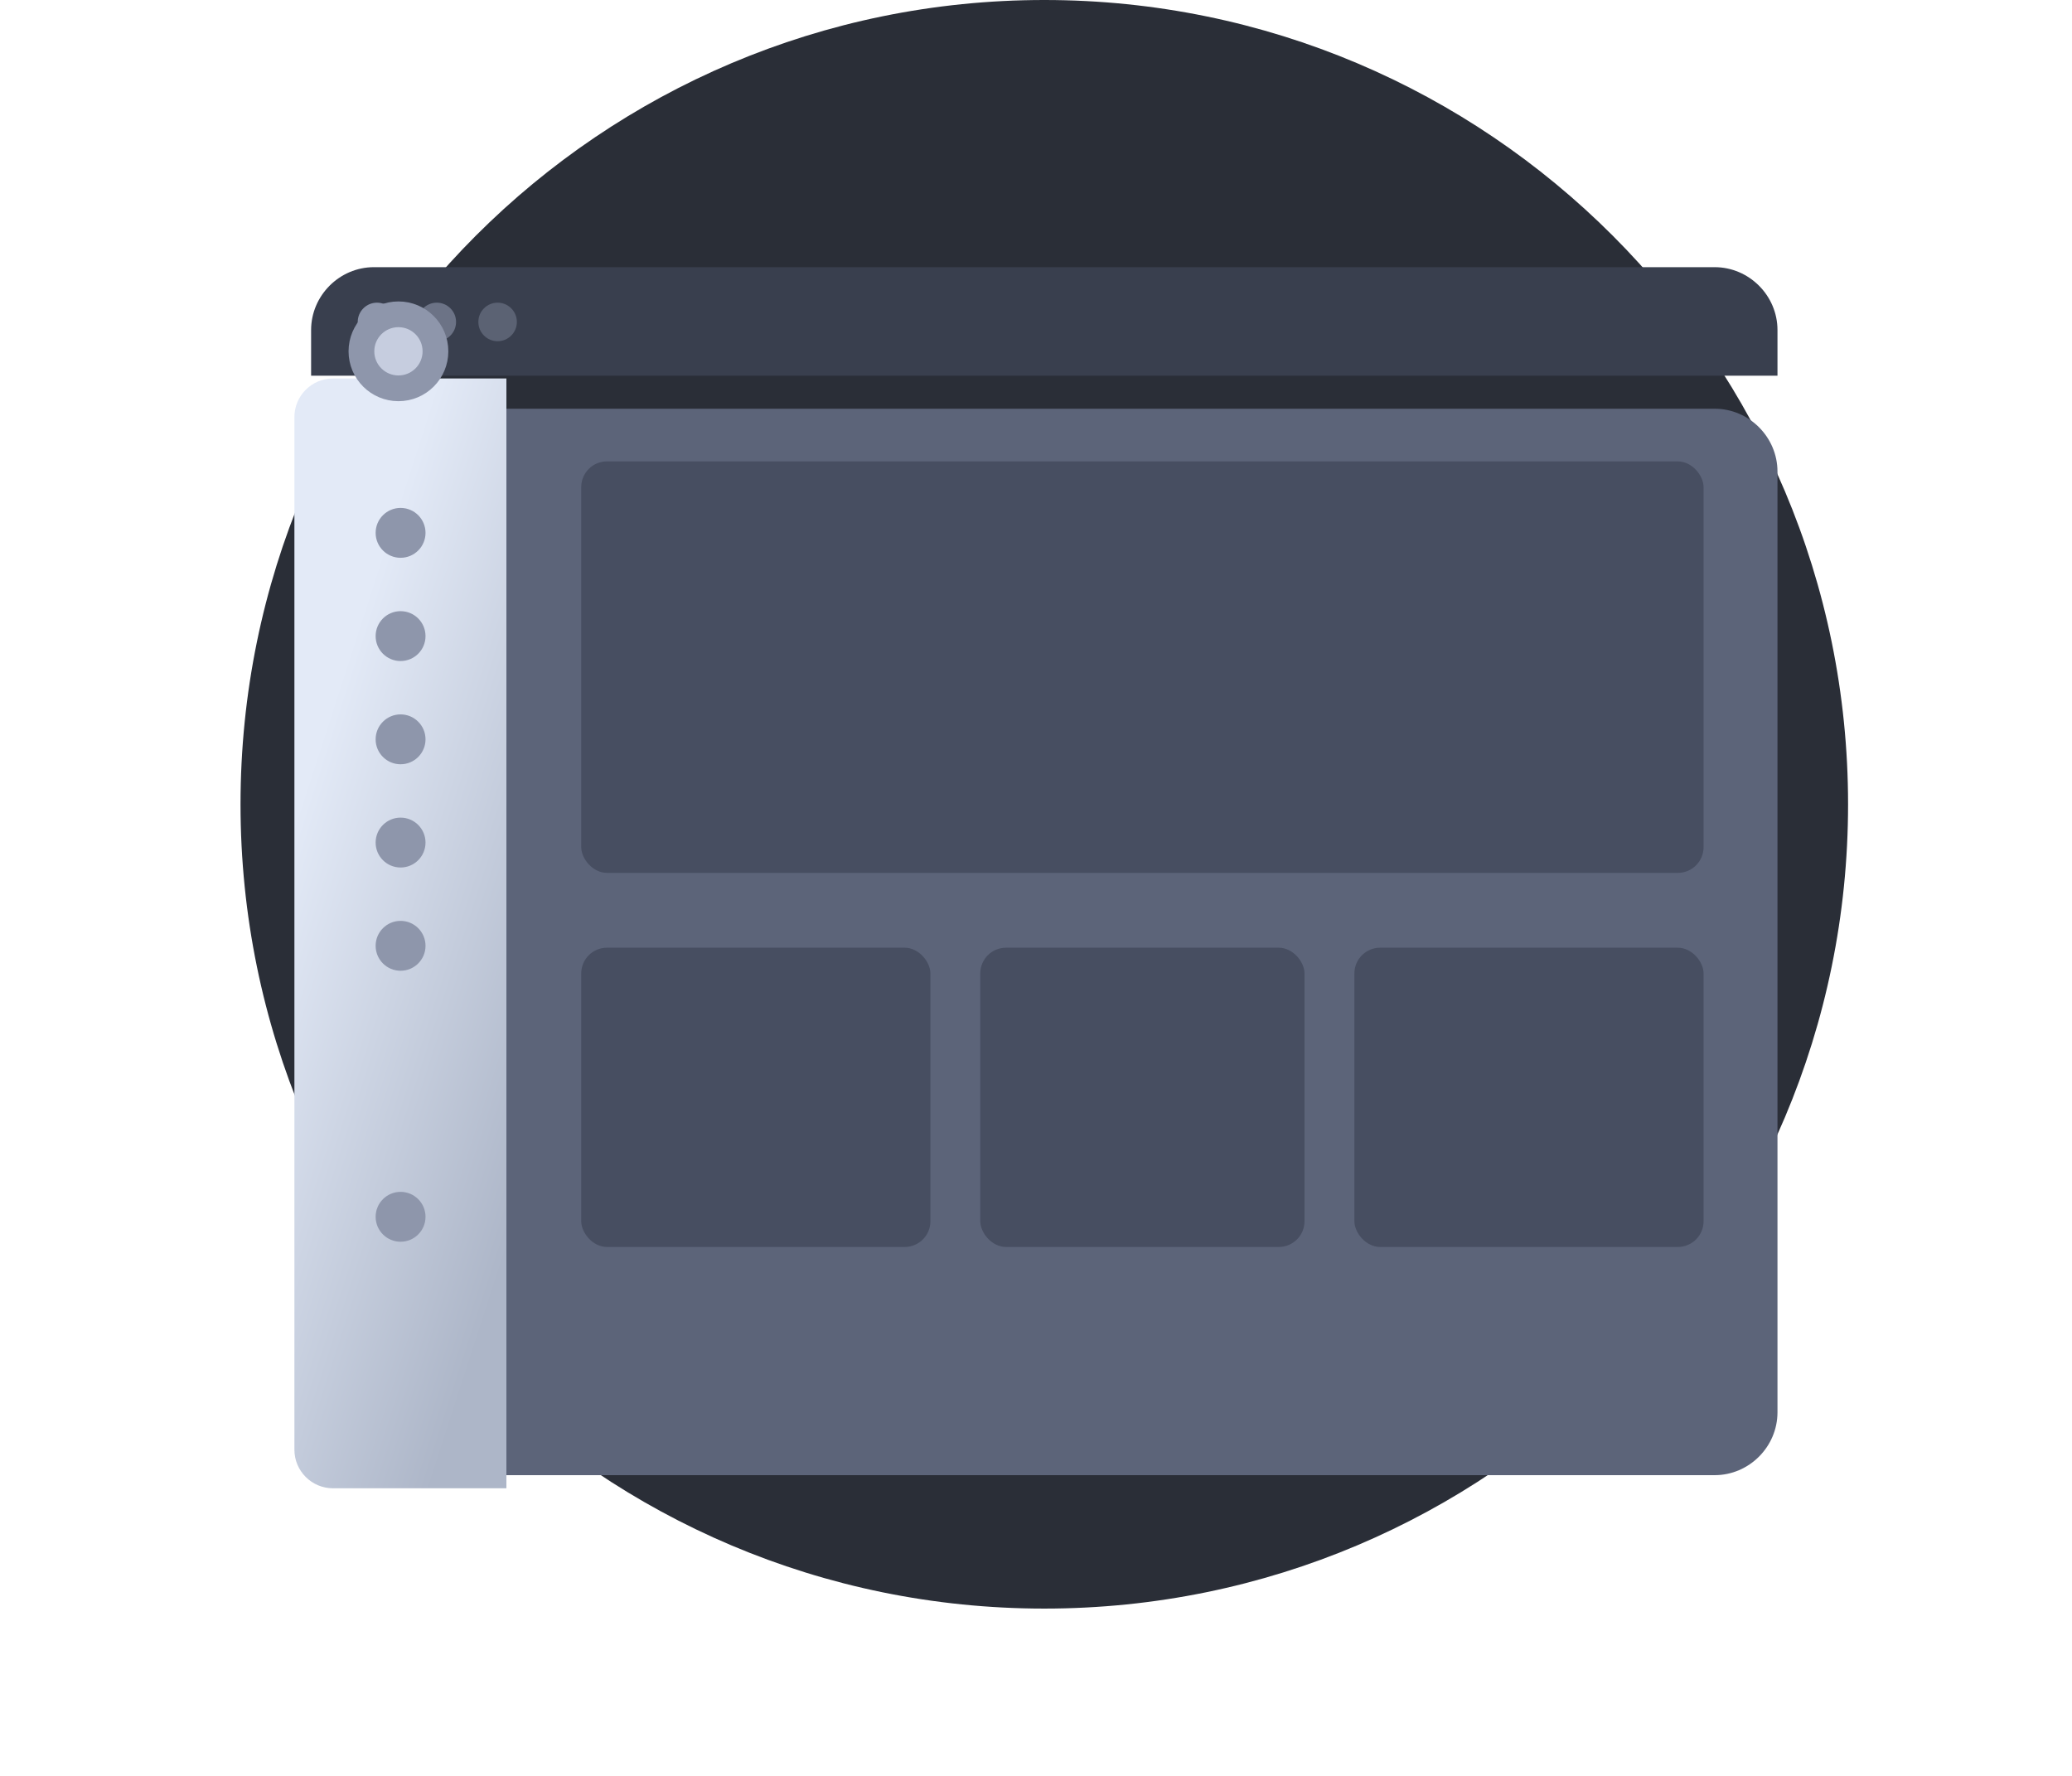 <svg width="161" height="138" viewBox="0 0 161 138" fill="none" xmlns="http://www.w3.org/2000/svg">
<path d="M81.144 125C115.637 125 143.6 97.018 143.6 62.5C143.6 27.982 115.637 0 81.144 0C46.651 0 18.689 27.982 18.689 62.5C18.689 97.018 46.651 125 81.144 125Z" fill="#2A2E37"/>
<g filter="url(#filter0_d_111_1513)">
<path d="M138.115 25.647V98.746C138.115 101.425 135.909 103.632 133.232 103.632H29.057C26.38 103.632 24.174 101.425 24.174 98.746V25.647C24.174 22.968 26.38 20.761 29.057 20.761H133.232C135.909 20.761 138.115 22.968 138.115 25.647Z" fill="#5C6479"/>
</g>
<rect x="45.163" y="35.853" width="87.209" height="31.977" rx="2" fill="#474E61"/>
<rect x="45.163" y="73.644" width="27.132" height="23.256" rx="2" fill="#474E61"/>
<rect x="76.17" y="73.644" width="25.194" height="23.256" rx="2" fill="#474E61"/>
<rect x="105.24" y="73.644" width="27.132" height="23.256" rx="2" fill="#474E61"/>
<path d="M138.115 25.647V29.194H24.174V25.647C24.174 22.968 26.38 20.761 29.057 20.761H133.232C135.909 20.761 138.115 22.968 138.115 25.647Z" fill="#393F4E"/>
<path d="M29.293 26.515C30.12 26.515 30.79 25.844 30.79 25.017C30.79 24.19 30.12 23.52 29.293 23.52C28.467 23.52 27.797 24.19 27.797 25.017C27.797 25.844 28.467 26.515 29.293 26.515Z" fill="#8E96AB"/>
<path opacity="0.6" d="M33.94 26.515C34.767 26.515 35.437 25.844 35.437 25.017C35.437 24.19 34.767 23.52 33.94 23.52C33.114 23.52 32.444 24.19 32.444 25.017C32.444 25.844 33.114 26.515 33.94 26.515Z" fill="#8E96AB"/>
<path opacity="0.4" d="M38.666 26.515C39.492 26.515 40.162 25.844 40.162 25.017C40.162 24.19 39.492 23.52 38.666 23.52C37.839 23.52 37.169 24.19 37.169 25.017C37.169 25.844 37.839 26.515 38.666 26.515Z" fill="#8E96AB"/>
<g filter="url(#filter1_d_111_1513)">
<path d="M22.876 21.411C22.876 19.754 24.219 18.411 25.876 18.411H39.349V104.651H25.876C24.219 104.651 22.876 103.308 22.876 101.651V21.411Z" fill="url(#paint0_linear_111_1513)"/>
</g>
<circle cx="30.96" cy="27.3" r="2.876" fill="#C6CDDF" stroke="#8E96AB" stroke-width="2" stroke-miterlimit="10"/>
<circle cx="31.126" cy="41.407" r="1.938" fill="#8E96AB"/>
<circle cx="31.126" cy="49.43" r="1.938" fill="#8E96AB"/>
<circle cx="31.126" cy="73.497" r="1.938" fill="#8E96AB"/>
<circle cx="31.126" cy="57.452" r="1.938" fill="#8E96AB"/>
<circle cx="31.126" cy="65.474" r="1.938" fill="#8E96AB"/>
<circle cx="31.126" cy="94.555" r="1.938" fill="#8E96AB"/>
<defs>
<filter id="filter0_d_111_1513" x="2.174" y="9.761" width="157.94" height="126.872" filterUnits="userSpaceOnUse" color-interpolation-filters="sRGB">
<feFlood flood-opacity="0" result="BackgroundImageFix"/>
<feColorMatrix in="SourceAlpha" type="matrix" values="0 0 0 0 0 0 0 0 0 0 0 0 0 0 0 0 0 0 127 0" result="hardAlpha"/>
<feOffset dy="11"/>
<feGaussianBlur stdDeviation="11"/>
<feColorMatrix type="matrix" values="0 0 0 0 0 0 0 0 0 0 0 0 0 0 0 0 0 0 0.27 0"/>
<feBlend mode="normal" in2="BackgroundImageFix" result="effect1_dropShadow_111_1513"/>
<feBlend mode="normal" in="SourceGraphic" in2="effect1_dropShadow_111_1513" result="shape"/>
</filter>
<filter id="filter1_d_111_1513" x="0.876" y="7.411" width="60.473" height="130.24" filterUnits="userSpaceOnUse" color-interpolation-filters="sRGB">
<feFlood flood-opacity="0" result="BackgroundImageFix"/>
<feColorMatrix in="SourceAlpha" type="matrix" values="0 0 0 0 0 0 0 0 0 0 0 0 0 0 0 0 0 0 127 0" result="hardAlpha"/>
<feOffset dy="11"/>
<feGaussianBlur stdDeviation="11"/>
<feColorMatrix type="matrix" values="0 0 0 0 0 0 0 0 0 0 0 0 0 0 0 0 0 0 0.27 0"/>
<feBlend mode="normal" in2="BackgroundImageFix" result="effect1_dropShadow_111_1513"/>
<feBlend mode="normal" in="SourceGraphic" in2="effect1_dropShadow_111_1513" result="shape"/>
</filter>
<linearGradient id="paint0_linear_111_1513" x1="26.655" y1="41.049" x2="51.459" y2="49.07" gradientUnits="userSpaceOnUse">
<stop stop-color="#E3EAF7"/>
<stop offset="1" stop-color="#ADB6C8"/>
</linearGradient>
</defs>
</svg>
